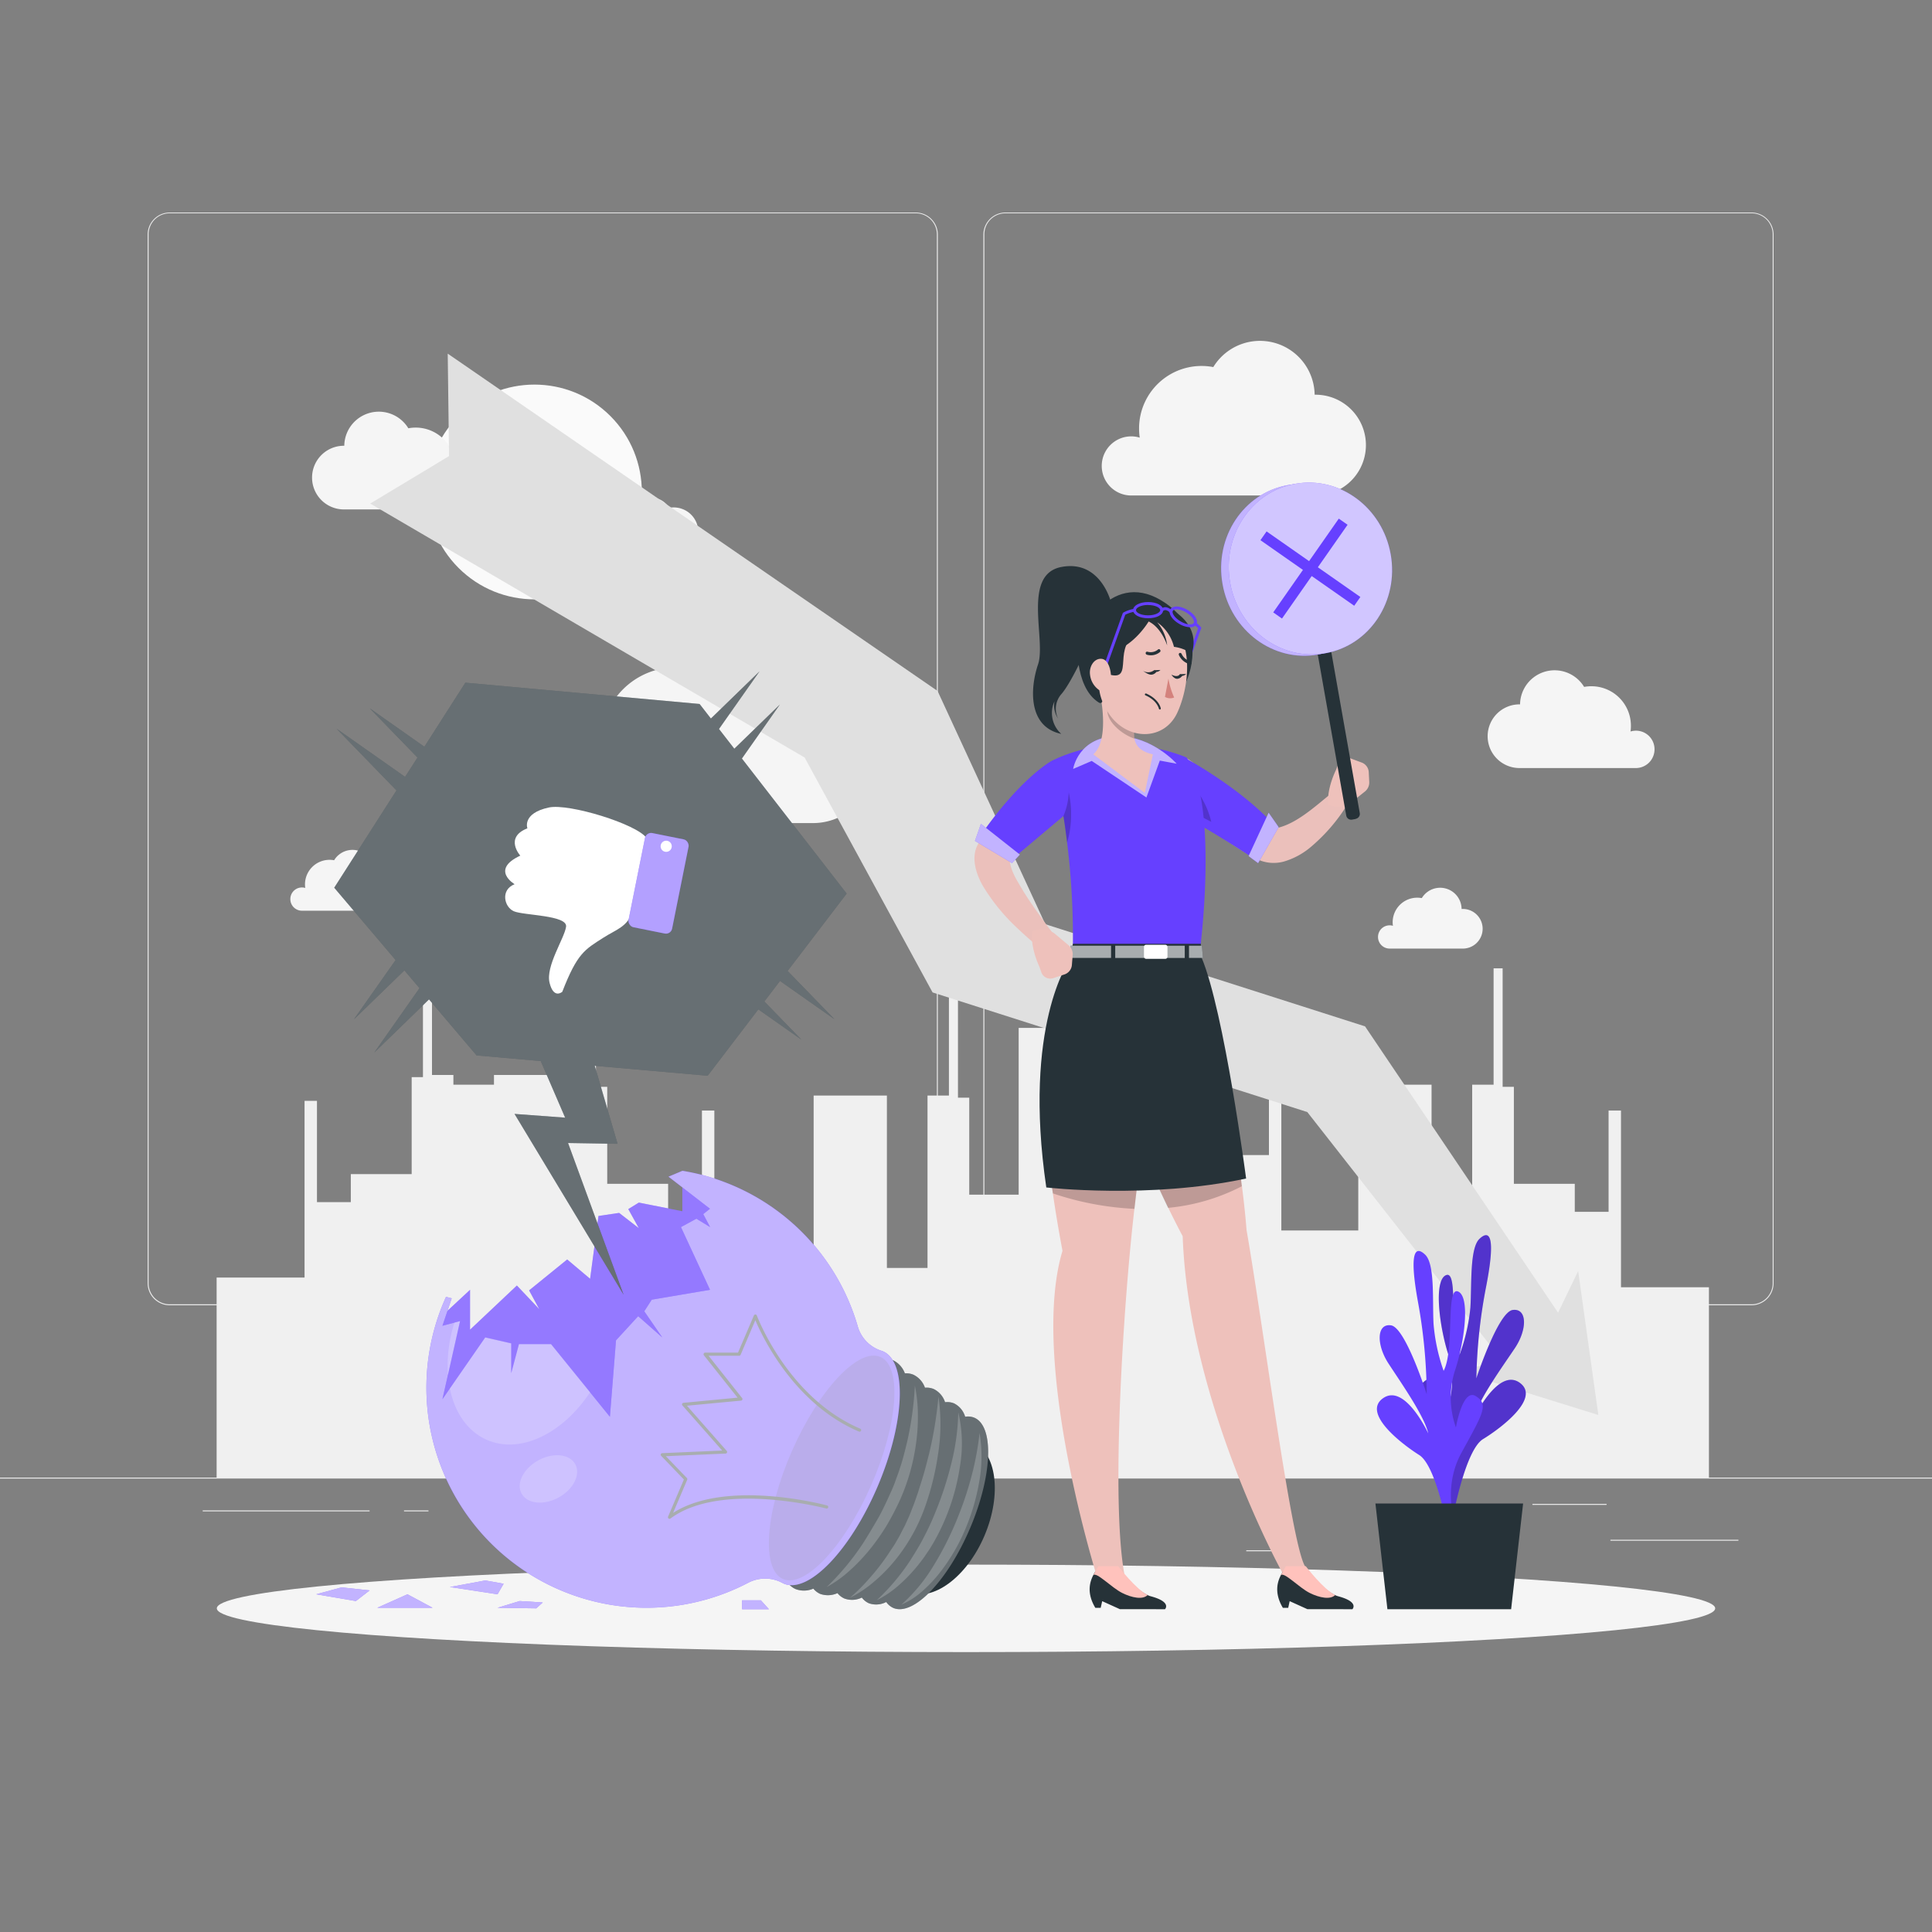 <svg xmlns="http://www.w3.org/2000/svg" viewBox="0 0 500 500"><rect x="0" y="0" width="500" height="500" fill="#808080" stroke="none"/><g id="freepik--background-complete--inject-2"><rect y="382.4" width="500" height="0.25" style="fill:#ebebeb"></rect><rect x="416.78" y="398.49" width="33.12" height="0.25" style="fill:#ebebeb"></rect><rect x="322.53" y="401.21" width="8.69" height="0.25" style="fill:#ebebeb"></rect><rect x="396.59" y="389.21" width="19.19" height="0.25" style="fill:#ebebeb"></rect><rect x="52.46" y="390.89" width="43.19" height="0.25" style="fill:#ebebeb"></rect><rect x="104.56" y="390.89" width="6.33" height="0.25" style="fill:#ebebeb"></rect><rect x="131.47" y="395.11" width="93.68" height="0.25" style="fill:#ebebeb"></rect><path d="M237,337.8H43.91a5.71,5.71,0,0,1-5.7-5.71V60.66A5.71,5.71,0,0,1,43.91,55H237a5.71,5.71,0,0,1,5.71,5.71V332.09A5.71,5.71,0,0,1,237,337.8ZM43.91,55.2a5.46,5.46,0,0,0-5.45,5.46V332.09a5.46,5.46,0,0,0,5.45,5.46H237a5.47,5.47,0,0,0,5.46-5.46V60.66A5.47,5.47,0,0,0,237,55.2Z" style="fill:#ebebeb"></path><path d="M453.31,337.8H260.21a5.72,5.72,0,0,1-5.71-5.71V60.66A5.72,5.72,0,0,1,260.21,55h193.1A5.71,5.71,0,0,1,459,60.66V332.09A5.71,5.71,0,0,1,453.31,337.8ZM260.21,55.2a5.47,5.47,0,0,0-5.46,5.46V332.09a5.47,5.47,0,0,0,5.46,5.46h193.1a5.47,5.47,0,0,0,5.46-5.46V60.66a5.47,5.47,0,0,0-5.46-5.46Z" style="fill:#ebebeb"></path><polygon points="442.27 382.46 442.27 333.14 419.51 333.14 419.51 287.41 416.3 287.41 416.3 313.62 407.55 313.62 407.55 306.37 391.79 306.37 391.79 281.27 388.88 281.27 388.88 250.6 386.54 250.6 386.54 280.72 381 280.72 381 325.33 370.49 325.33 370.49 280.72 351.52 280.72 351.52 318.45 331.61 318.45 331.61 272.72 328.4 272.72 328.4 298.93 319.65 298.93 319.65 291.68 303.89 291.68 303.89 266.58 300.98 266.58 300.98 235.91 298.64 235.91 298.64 266.02 293.1 266.02 293.1 310.64 282.59 310.64 282.59 266.02 263.63 266.02 263.63 309.18 250.84 309.18 250.84 284.08 247.92 284.08 247.92 253.41 245.58 253.41 245.58 283.53 240.04 283.53 240.04 328.14 229.53 328.14 229.53 283.53 210.57 283.53 210.57 328.14 201.23 328.14 201.23 333.14 184.87 333.14 184.87 287.41 181.66 287.41 181.66 313.62 172.91 313.62 172.91 306.37 157.15 306.37 157.15 281.27 154.23 281.27 154.23 250.6 151.9 250.6 151.9 280.72 146.81 280.72 146.81 278.2 127.84 278.2 127.84 280.72 117.34 280.72 117.34 278.2 111.8 278.2 111.8 248.09 109.46 248.09 109.46 278.76 106.54 278.76 106.54 303.86 90.79 303.86 90.79 311.11 82.03 311.11 82.03 284.9 78.82 284.9 78.82 330.63 56.06 330.63 56.06 382.46 442.27 382.46" style="fill:#f0f0f0"></polygon><circle cx="138.32" cy="127.32" r="27.79" transform="translate(-49.52 135.1) rotate(-45)" style="fill:#fafafa"></circle><path d="M123.9,127a4.83,4.83,0,0,0-6.21-4.63,10.21,10.21,0,0,0-10.12-11.71,9.77,9.77,0,0,0-1.89.18,8.94,8.94,0,0,0-16.58,4.52H89a8.24,8.24,0,1,0,0,16.48h30.25A4.82,4.82,0,0,0,123.9,127Z" style="fill:#f5f5f5"></path><path d="M428.19,193.93a4.8,4.8,0,0,0-6.21-4.62,10.46,10.46,0,0,0,.1-1.49,10.22,10.22,0,0,0-10.23-10.22,10.6,10.6,0,0,0-1.88.17,8.94,8.94,0,0,0-16.58,4.52h-.15a8.24,8.24,0,0,0,0,16.48H423.5A4.84,4.84,0,0,0,428.19,193.93Z" style="fill:#f5f5f5"></path><path d="M285.13,120.57a7.64,7.64,0,0,1,7.64-7.64,7.54,7.54,0,0,1,2.19.33,16.56,16.56,0,0,1-.17-2.35A16.17,16.17,0,0,1,314,95a14.15,14.15,0,0,1,26.23,7.15h.23a13,13,0,0,1,0,26.08H292.55A7.64,7.64,0,0,1,285.13,120.57Z" style="fill:#f5f5f5"></path><path d="M143.89,203.79a9.19,9.19,0,0,1,11.84-8.8,20.38,20.38,0,0,1-.2-2.83A19.47,19.47,0,0,1,175,172.69a19.25,19.25,0,0,1,3.59.33,17,17,0,0,1,31.57,8.61l.28,0a15.69,15.69,0,0,1,0,31.38H152.83A9.19,9.19,0,0,1,143.89,203.79Z" style="fill:#f5f5f5"></path><path d="M184.51,141.48a3,3,0,0,0-3-3,3,3,0,0,0-.86.12,7,7,0,0,0,.07-.92,6.36,6.36,0,0,0-6.36-6.36,6.56,6.56,0,0,0-1.18.11,5.55,5.55,0,0,0-10.3,2.81h-.1a5.12,5.12,0,0,0,0,10.24h18.81A3,3,0,0,0,184.51,141.48Z" style="fill:#f5f5f5"></path><path d="M75.14,232.68A3,3,0,0,1,79,229.8a7,7,0,0,1-.07-.92,6.36,6.36,0,0,1,6.36-6.36,6.56,6.56,0,0,1,1.18.11,5.55,5.55,0,0,1,10.3,2.81h.09a5.13,5.13,0,1,1,0,10.25H78.06A3,3,0,0,1,75.14,232.68Z" style="fill:#f5f5f5"></path><path d="M356.63,242.48a3,3,0,0,1,3.86-2.88,7,7,0,0,1-.07-.92,6.36,6.36,0,0,1,6.36-6.36,6.56,6.56,0,0,1,1.18.11,5.55,5.55,0,0,1,10.3,2.81h.09a5.13,5.13,0,1,1,0,10.25h-18.8A3,3,0,0,1,356.63,242.48Z" style="fill:#f5f5f5"></path><polygon points="413.65 366.2 408.43 328.94 403.23 339.72 353.27 265.62 270.52 239.18 242.64 178.82 115.87 91.52 116.21 118.04 95.81 130.32 208.24 196.05 241.35 256.84 338.33 287.8 388.53 351.83 377.72 355.03 413.65 366.2" style="fill:#e0e0e0"></polygon></g><g id="freepik--Shadow--inject-2"><ellipse id="freepik--path--inject-2" cx="250" cy="416.24" rx="193.89" ry="11.32" style="fill:#f5f5f5"></ellipse></g><g id="freepik--Plant--inject-2"><path d="M373.55,392.3s4.75-10.36-.68-20.58-7-12.62-3.54-14.72,5.05,8.18,5.05,8.18a23.1,23.1,0,0,0,.5-14.46c-2.4-7.39-3.91-19.43-.62-20.72s.62,15,3.48,20.58a48.19,48.19,0,0,0,2.79-12.13c.39-5.94-.22-15.42,2.37-17.85s4.26-.75,1.71,12.36a137.07,137.07,0,0,0-2.53,23.75s5.63-17.19,9.42-17.69,3.78,5.06.54,9.89-9.49,13.48-10.51,17.93c0,0,6.19-12.94,11.75-9s-4.84,11.77-9.48,14.6S375.94,393,375.94,393Z" style="fill:#6640FF"></path><path d="M373.55,392.3s4.75-10.36-.68-20.58-7-12.62-3.54-14.72,5.05,8.18,5.05,8.18a23.1,23.1,0,0,0,.5-14.46c-2.4-7.39-3.91-19.43-.62-20.72s.62,15,3.48,20.58a48.19,48.19,0,0,0,2.79-12.13c.39-5.94-.22-15.42,2.37-17.85s4.26-.75,1.71,12.36a137.07,137.07,0,0,0-2.53,23.75s5.63-17.19,9.42-17.69,3.78,5.06.54,9.89-9.49,13.48-10.51,17.93c0,0,6.19-12.94,11.75-9s-4.84,11.77-9.48,14.6S375.94,393,375.94,393Z" style="isolation:isolate;opacity:0.2"></path><path d="M377.3,396.55s-4.63-10.43.92-20.57,7.15-12.52,3.72-14.66-5.15,8.1-5.15,8.1a23.07,23.07,0,0,1-.33-14.46c2.5-7.36,4.15-19.38.88-20.72s-.81,15-3.73,20.53A48.29,48.29,0,0,1,371,342.6c-.32-5.94.41-15.41-2.16-17.88s-4.25-.81-1.85,12.33a137.07,137.07,0,0,1,2.24,23.78S363.76,343.56,360,343s-3.84,5-.66,9.88,9.32,13.62,10.29,18.08c0,0-6-13-11.64-9.14s4.7,11.84,9.3,14.74,7.62,20.63,7.62,20.63Z" style="fill:#6640FF"></path><polygon points="355.96 389.11 394.18 389.11 391.08 416.46 359.06 416.46 355.96 389.11" style="fill:#263238"></polygon></g><g id="freepik--Character--inject-2"><path d="M308.4,197.07c6.32,5.17,14.41,12.62,21.16,17l.14.09c.06,0,0,0,0,0s.16.17.72.14c5.06-1.08,9.91-5.58,14.15-9a2.56,2.56,0,0,1,3.92,3.24,45.62,45.62,0,0,1-9.07,10.5,19.11,19.11,0,0,1-7.13,3.92,9.94,9.94,0,0,1-6.77-.52l-1.09-.56c-8.42-4.69-15.64-10.78-22.83-17.08-4.86-4.64,1.56-11.94,6.78-7.71Z" style="fill:#ebc0bb"></path><path d="M307.7,212.2a46.76,46.76,0,0,1,5.78,3.06c4.76,2.82,10.3,6.46,10.3,6.46l4.54-9.69c-8.69-8.92-21.73-15.94-21.73-15.94s-.51,3-.74,6.35C305.55,206.62,305.68,211.46,307.7,212.2Z" style="fill:#6640FF"></path><polygon points="323.13 221.56 328.32 210.33 330.92 214.06 325.6 223.38 323.13 221.56" style="fill:#6640FF"></polygon><polygon points="323.13 221.56 328.32 210.33 330.92 214.06 325.6 223.38 323.13 221.56" style="fill:#fff;isolation:isolate;opacity:0.6"></polygon><path d="M307.7,210.05a48.24,48.24,0,0,1,5.78,2.65,22.51,22.51,0,0,0-6.94-11.6,7.09,7.09,0,0,0-.69.49C305.55,205.21,305.68,209.41,307.7,210.05Z" style="opacity:0.2"></path><path d="M282,249.22s.48,8.12,4.44,22.34a223.08,223.08,0,0,0,9.05,25.87q3,7.14,6.84,15.12c1.18,2.42,2.43,4.88,3.75,7.4,1.52,43.08,25.69,86.87,25.69,86.87,1.34.69,6-.07,6-1.43-3.58-5.68-10.62-60.87-15.16-87.05-.28-3.56-.69-7.37-1.19-11.31-1.33-10.56-3.29-22.06-5.2-32.17-3-15.92-5.86-28.4-5.86-28.4l-8,.77Z" style="fill:#eec1bb"></path><path d="M272.48,308.85h0q1,6.93,2.49,14.86c-8.64,28.81,9.12,85,9.12,85,3,.59,5.66.2,7-.8-3.35-16.94-.94-61,1.66-87.31.23-2.38.52-5,.84-7.82.54-4.74,1.18-10,1.86-15.38,1.14-9.05,2.43-18.58,3.59-27,1.42-10.21,2.66-18.84,3.29-23.18.28-1.91.43-3,.43-3l-24.93,2.7s-6.34,7.11-7.3,29.31A181.41,181.41,0,0,0,272.48,308.85Z" style="fill:#eec1bb"></path><path d="M272.48,308.85h0a77.34,77.34,0,0,0,21.12,4c.54-4.74,1.18-10,1.86-15.38q3,7.14,6.84,15.12A51.86,51.86,0,0,0,321.38,307c-1.33-10.56-3.29-22.06-5.2-32.17a31.24,31.24,0,0,0-8.47-3.41,37.62,37.62,0,0,0-8.65-1,65.87,65.87,0,0,0-12.64,1.15,79.49,79.49,0,0,0-15.87,4.69A181.41,181.41,0,0,0,272.48,308.85Z" style="opacity:0.2"></path><path d="M272.34,196.83s1.11,4.12,2.31,11c.31,1.7.62,3.59.91,5.61.21,1.47.41,3,.61,4.62.22,1.83.43,3.76.62,5.75a193.86,193.86,0,0,1,.83,23h32.83s5.18-38.4-3.37-50.78C307.08,196.11,290.25,188.18,272.34,196.83Z" style="fill:#6640FF"></path><path d="M274.65,207.87c.31,1.7.62,3.59.91,5.61.21,1.47.41,3,.61,4.62a26.42,26.42,0,0,0-.1-15Z" style="opacity:0.2"></path><path d="M289.32,190.53c-10.3,0-11.59,8.47-11.59,8.47l4.81-2.07,14.15,9.46,3.47-9.55,4.36.81S298.26,190.54,289.32,190.53Z" style="fill:#6640FF"></path><path d="M289.32,190.53c-10.3,0-11.59,8.47-11.59,8.47l4.81-2.07,14.15,9.46,3.47-9.55,4.36.81S298.26,190.54,289.32,190.53Z" style="fill:#fff;isolation:isolate;opacity:0.6"></path><path d="M282.94,195.22l13.35,10c0-.08,2.07-10,2.07-10-3.15-.69-4.44-2.22-4.78-4.06a10.13,10.13,0,0,1,.46-4.47l-7.39-5.85-2-1.57C285.58,183.83,286.45,192.18,282.94,195.22Z" style="fill:#eec1bb"></path><path d="M286.59,184.21c.28,2.87,3.8,5.86,7,6.95a10.13,10.13,0,0,1,.46-4.47l-7.39-5.85A12.69,12.69,0,0,0,286.59,184.21Z" style="opacity:0.2"></path><path d="M308.51,169.12l-.7-.25,2.27-6.27a7.28,7.28,0,0,0-1.05-.89l.43-.61a6.09,6.09,0,0,1,1.35,1.23l.1.15Z" style="fill:#6640FF"></path><path d="M307,176.36s6.52-13.27-6.59-21.05-22.6,8.47-21.28,16.62c.56,3.51,1.88,7.79,5.26,9.9,1.36.84,1.46-3,1.46-3S298.59,183.34,307,176.36Z" style="fill:#263238"></path><path d="M285.33,167.54c-1.17,8.07-1.83,11.45,1.26,16.56,4.64,7.69,14.56,7.85,18.06.42,3.14-6.7,4.52-18.76-2.44-23.94A10.44,10.44,0,0,0,285.33,167.54Z" style="fill:#eec1bb"></path><path d="M293.72,164.29c-6,4,.44,13.11-8,9.82s-.83-14.24,5.21-15.25S293.72,164.29,293.72,164.29Z" style="fill:#263238"></path><path d="M302.39,175.62a19.92,19.92,0,0,0,1.48,4.89,2.71,2.71,0,0,1-2.38-.15Z" style="fill:#d4827d"></path><path d="M300,168a.38.38,0,0,0-.29.08,2.94,2.94,0,0,1-2.72.59.37.37,0,0,0-.48.25.43.43,0,0,0,.27.51,3.64,3.64,0,0,0,3.44-.71.4.4,0,0,0,0-.56A.43.43,0,0,0,300,168Z" style="fill:#263238"></path><path d="M305.56,169a.41.41,0,0,0-.29,0,.4.4,0,0,0-.16.54,4.18,4.18,0,0,0,2.86,2.36.37.37,0,0,0,.43-.34.45.45,0,0,0-.35-.46,3.32,3.32,0,0,1-2.25-1.89A.43.43,0,0,0,305.56,169Z" style="fill:#263238"></path><path d="M297.27,160.84s-3.68,6.21-9.18,7.69-5.88-1.22-5.88-1.22.41-7.9,7.66-9.54c0,0,1.07-2.34,7.38-1.81s13.59,5.73,11.17,13.21a10.3,10.3,0,0,0-4.6-1.77,11,11,0,0,0-4.35-6.36,11,11,0,0,1,2.59,6S300.64,162.46,297.27,160.84Z" style="fill:#263238"></path><path d="M298.68,173.45l1.64-.06S299.29,174.44,298.68,173.45Z" style="fill:#263238"></path><path d="M298.68,173.45a2.5,2.5,0,0,1-2.89.14s1.43,1.18,2.34,1a1.76,1.76,0,0,0,1.28-.93Z" style="fill:#263238"></path><path d="M305.34,174.48l1.63-.06S305.94,175.47,305.34,174.48Z" style="fill:#263238"></path><path d="M305.34,174.48s-.44,1-2.18.11c0,0,.71,1.21,1.62,1.07a1.76,1.76,0,0,0,1.28-.93Z" style="fill:#263238"></path><path d="M300.17,183.61a.25.25,0,0,1-.25-.2s-.44-2.13-3.48-3.46a.25.25,0,0,1-.13-.33.26.26,0,0,1,.33-.13c3.3,1.45,3.76,3.73,3.77,3.83a.25.25,0,0,1-.2.29Z" style="fill:#263238"></path><path d="M297.13,160c-2.21,0-3.89-.9-3.89-2.09s1.68-2.1,3.89-2.1,3.89.9,3.89,2.1S299.35,160,297.13,160Zm0-3.44c-1.85,0-3.14.71-3.14,1.35s1.29,1.34,3.14,1.34,3.14-.71,3.14-1.34S299,156.58,297.13,156.58Z" style="fill:#6640FF"></path><path d="M308,162.33a5.81,5.81,0,0,1-2.8-.87c-1.92-1.1-2.92-2.72-2.32-3.76h0c.6-1,2.49-1,4.41.13s2.92,2.73,2.32,3.76A1.73,1.73,0,0,1,308,162.33Zm-4.47-4.25c-.32.55.44,1.81,2,2.73s3.07,1,3.39.41-.44-1.81-2-2.74-3.07-.95-3.39-.4Z" style="fill:#6640FF"></path><path d="M302.75,158.55a1.78,1.78,0,0,0-1.08-.65,1,1,0,0,0-.77.3l-.51-.55a1.74,1.74,0,0,1,1.34-.5,2.62,2.62,0,0,1,1.61.93Z" style="fill:#6640FF"></path><path d="M286.37,172.61l-.7-.26,4.92-13.72.08-.07a8.6,8.6,0,0,1,2.88-1l.14.74a8.61,8.61,0,0,0-2.47.79Z" style="fill:#6640FF"></path><path d="M282.1,174.6a5.56,5.56,0,0,0,2.26,3.92c1.6,1.07,3.06-.69,3.16-2.91.09-2-.63-5-2.51-5.11S281.82,172.52,282.1,174.6Z" style="fill:#eec1bb"></path><path d="M283.47,416.1h1.39l.39-1.72,4.59,2.08H301.5s1.85-1.87-3.7-3.35a4.35,4.35,0,0,1-.79-.3c-2.95-1.39-7.17-6.07-7.17-6.07h-6.39a8.47,8.47,0,0,0-.52.92C282.23,409.06,281,412,283.47,416.1Z" style="fill:#263238"></path><path d="M282.93,407.66v0c.84-.94,4.68,3.19,7.5,4.6,2.51,1.25,5.33,1.8,6.58.53-2.95-1.39-7.61-7.45-7.61-7.45h-5.14S283.23,407.06,282.93,407.66Z" style="fill:#ffc2bc"></path><path d="M332,416.1h1.39l.38-1.72,4.6,2.08H350s1.86-1.87-3.69-3.35a4.08,4.08,0,0,1-.79-.3c-3-1.39-7.17-6.07-7.17-6.07H332a8.47,8.47,0,0,0-.52.92C330.77,409.06,329.56,412,332,416.1Z" style="fill:#263238"></path><path d="M331.47,407.66v0c.84-.94,4.68,3.19,7.49,4.6,2.52,1.25,5.34,1.8,6.59.53-3-1.39-7.61-7.45-7.61-7.45H332.8S331.77,407.06,331.47,407.66Z" style="fill:#ffc2bc"></path><path d="M310.77,244.25h-33.1l-.89,4.26s-12.16,16.83-6,58.8c0,0,26.63,3.07,51.71-2.31,0,0-5.63-43.11-11.52-57.18Z" style="fill:#263238"></path><polygon points="287.54 247.91 276.43 247.91 277.1 244.75 287.54 244.75 287.54 247.91" style="fill:#263238"></polygon><polygon points="307.71 244.75 311.04 244.75 311.32 247.91 307.71 247.91 307.71 244.75" style="fill:#263238"></polygon><rect x="288.62" y="244.75" width="17.99" height="3.17" style="fill:#263238"></rect><polygon points="287.54 247.91 276.43 247.91 277.1 244.75 287.54 244.75 287.54 247.91" style="fill:#fff;isolation:isolate;opacity:0.6"></polygon><polygon points="307.71 244.75 311.04 244.75 311.32 247.91 307.71 247.91 307.71 244.75" style="fill:#fff;isolation:isolate;opacity:0.6"></polygon><rect x="288.62" y="244.75" width="17.99" height="3.17" style="fill:#fff;isolation:isolate;opacity:0.6"></rect><rect x="296.07" y="244.51" width="6.08" height="3.65" rx="0.54" transform="translate(598.21 492.66) rotate(180)" style="fill:#fff"></rect><path d="M354.23,199.84l.13,2.53a3,3,0,0,1-1.1,2.46l-3.49,2.78a5.49,5.49,0,0,1-4.94,1l-1.06-.3c-.51-4.18,2-9.08,2-9.08l.56-1.47a2.45,2.45,0,0,1,3.15-1.5l2.94,1.09A2.81,2.81,0,0,1,354.23,199.84Z" style="fill:#eec1bb"></path><path d="M274.73,208.32c-4.41,4.75-9.64,10.44-13.93,15.3l.52-.83c.1-.25.06-.39,0-.32.12,2.86,2,5.58,3.55,8.23,2.28,3.67,5,7.32,7.57,10.79a2.56,2.56,0,0,1-3.62,3.55c-1.89-1.47-3.59-3-5.31-4.62a51,51,0,0,1-9.21-11.27c-1.78-3.16-3.27-7.75-.83-11.25a121.48,121.48,0,0,1,14-16.84c4.93-4.45,11.71,2.33,7.26,7.26Z" style="fill:#ebc0bb"></path><path d="M272.34,196.82s-7.45,3.86-17.71,18.18l8.15,6.65,12.43-10.45a17.5,17.5,0,0,0,1.22-9.32C275.54,197.18,272.34,196.82,272.34,196.82Z" style="fill:#6640FF"></path><polygon points="263.94 221.17 253.86 213.21 252.32 217.62 261.92 223.38 263.94 221.17" style="fill:#6640FF"></polygon><polygon points="263.94 221.17 253.86 213.21 252.32 217.62 261.92 223.38 263.94 221.17" style="fill:#fff;isolation:isolate;opacity:0.6"></polygon><path d="M277.41,249.65l.2-2.52a3,3,0,0,0-1.05-2.49l-3.41-2.86a5.51,5.51,0,0,0-4.92-1.1l-1.07.28c-.61,4.16,1.79,9.12,1.79,9.12l.53,1.49a2.46,2.46,0,0,0,3.12,1.57l3-1A2.81,2.81,0,0,0,277.41,249.65Z" style="fill:#eec1bb"></path><path d="M287.53,155.88s-2.68-11.12-12.88-9.14-3.86,18.87-6,25.19-2.56,16.2,6,18a7.26,7.26,0,0,1-1.75-8.44,6.12,6.12,0,0,0,.92,4.46,5.76,5.76,0,0,1,.83-6.28c2.6-2.92,7.78-13.79,8.29-17.19S287.53,155.88,287.53,155.88Z" style="fill:#263238"></path><path d="M345.18,158h1a1.29,1.29,0,0,1,1.29,1.29v53.05a0,0,0,0,1,0,0h-3.56a0,0,0,0,1,0,0V159.33a1.29,1.29,0,0,1,1.29-1.29Z" transform="translate(718.31 307.41) rotate(169.97)" style="fill:#263238"></path><ellipse cx="337.16" cy="147.5" rx="21.1" ry="22.27" transform="translate(-20.53 60.95) rotate(-10.03)" style="fill:#6640FF"></ellipse><ellipse cx="337.16" cy="147.5" rx="21.1" ry="22.27" transform="translate(-20.53 60.95) rotate(-10.03)" style="fill:#fff;isolation:isolate;opacity:0.6"></ellipse><ellipse cx="339.13" cy="147.15" rx="21.1" ry="22.27" transform="translate(-20.44 61.29) rotate(-10.03)" style="fill:#6640FF"></ellipse><ellipse cx="339.13" cy="147.15" rx="21.1" ry="22.27" transform="translate(-20.44 61.29) rotate(-10.03)" style="fill:#fff;opacity:0.7"></ellipse><polygon points="329.51 158.49 337.2 147.49 326.2 139.8 327.79 137.53 338.79 145.22 346.48 134.22 348.75 135.81 341.06 146.81 352.06 154.5 350.47 156.77 339.47 149.08 331.78 160.08 329.51 158.49" style="fill:#6640FF"></polygon></g><g id="freepik--light-bulb--inject-2"><path d="M176.59,303v10.47l-11.26-2.24-2.73,1.68,2.73,4.94-5.1-3.95-5.34.79-2.17,16.26-5.93-5-9.86,8,2.64,4.87-5.8-6.13-12.12,11.43V333.8l-7.32,6.8L112,360l14,18.92,28.48,1,35.61-14.08s4.35-26.7,4.35-27.29v-20l-9.89-10.38Z" style="fill:#6640FF"></path><path d="M176.59,303v10.47l-11.26-2.24-2.73,1.68,2.73,4.94-5.1-3.95-5.34.79-2.17,16.26-5.93-5-9.86,8,2.64,4.87-5.8-6.13-12.12,11.43V333.8l-7.32,6.8L112,360l14,18.92,28.48,1,35.61-14.08s4.35-26.7,4.35-27.29v-20l-9.89-10.38Z" style="fill:#fff;opacity:0.3"></path><path d="M235,412c6.35,2.71,15.21-3.81,19.78-14.56s3.15-21.64-3.2-24.35-15.21,3.82-19.79,14.56S228.67,409.29,235,412Z" style="fill:#263238"></path><path d="M210.49,411.14a6.12,6.12,0,0,1-4.54.13c-6.23-2.65-5.64-18.06,1.33-34.41s17.67-27.46,23.9-24.8a6.09,6.09,0,0,1,3,3.36,4.91,4.91,0,0,1,2.2.35,5.88,5.88,0,0,1,3,3.37,4.79,4.79,0,0,1,2.27.34,5.77,5.77,0,0,1,2.93,3.41,4.61,4.61,0,0,1,2.32.3,5.6,5.6,0,0,1,2.88,3.46,4.37,4.37,0,0,1,2.37.25c5.18,2.21,4.69,15-1.1,28.61s-14.69,22.83-19.87,20.62a4.53,4.53,0,0,1-1.83-1.53,5.64,5.64,0,0,1-4.49.32,4.66,4.66,0,0,1-1.82-1.47,5.73,5.73,0,0,1-4.49.25,4.7,4.7,0,0,1-1.81-1.4,6,6,0,0,1-4.5.19A4.93,4.93,0,0,1,210.49,411.14Z" style="fill:#263238"></path><path d="M210.49,411.14a6.12,6.12,0,0,1-4.54.13c-6.23-2.65-5.64-18.06,1.33-34.41s17.67-27.46,23.9-24.8a6.09,6.09,0,0,1,3,3.36,4.91,4.91,0,0,1,2.2.35,5.88,5.88,0,0,1,3,3.37,4.79,4.79,0,0,1,2.27.34,5.77,5.77,0,0,1,2.93,3.41,4.61,4.61,0,0,1,2.32.3,5.6,5.6,0,0,1,2.88,3.46,4.37,4.37,0,0,1,2.37.25c5.18,2.21,4.69,15-1.1,28.61s-14.69,22.83-19.87,20.62a4.53,4.53,0,0,1-1.83-1.53,5.64,5.64,0,0,1-4.49.32,4.66,4.66,0,0,1-1.82-1.47,5.73,5.73,0,0,1-4.49.25,4.7,4.7,0,0,1-1.81-1.4,6,6,0,0,1-4.5.19A4.93,4.93,0,0,1,210.49,411.14Z" style="fill:#fff;opacity:0.3"></path><path d="M145,411.52a56.81,56.81,0,0,0,48.58-1.87,9.46,9.46,0,0,1,8.89,0,3,3,0,0,0,.4.2c6.33,2.69,17.2-8.58,24.27-25.19s7.68-32.25,1.35-34.95a3.66,3.66,0,0,0-.43-.15,9.32,9.32,0,0,1-6.09-6.35,56.86,56.86,0,0,0-34.52-37.31,55.65,55.65,0,0,0-10.83-2.9L173,304.52l10.74,8.3L182,314.21l1.78,3.36-3.55-2.17-4,2.17,7.52,16.23-15.08,2.56-1.93,3,4.66,6.77-6.24-5.5-5.74,6.25-1.58,19.78-5.13-6.33-10.1-12.46h-8.31l-2,7.51v-7.71l-6.73-1.54-9.18,13.25-1.89,2.73,1.4-6.19v0l3.15-14-1.46.38-3.09.81L116.9,336l-1.47-.38A56.94,56.94,0,0,0,145,411.52Z" style="fill:#6640FF"></path><path d="M202.61,408.64c5.64,2.48,15.87-8.37,22.84-24.24s8.05-30.74,2.41-33.22S212,359.55,205,375.42,197,406.16,202.61,408.64Z" style="opacity:0.2"></path><path d="M173.27,393.07a.39.39,0,0,0,.25-.08c13.08-9.73,40-2.66,40.32-2.59a.4.4,0,0,0,.5-.29.41.41,0,0,0-.29-.5c-1.09-.29-26.14-6.85-39.85,1.92l3.65-8.57a.42.42,0,0,0-.08-.44l-5.45-5.66,15.47-.68a.4.4,0,0,0,.36-.25.42.42,0,0,0-.07-.43l-10.3-11.7,14-1.32a.42.42,0,0,0,.34-.25.38.38,0,0,0-.06-.41l-8.68-10.95h7.91a.43.43,0,0,0,.38-.25l3.81-8.95c1.78,4.21,10,21.66,26.82,28.82a.42.42,0,0,0,.54-.22.4.4,0,0,0-.22-.53c-18.75-8-26.67-29.07-26.75-29.28a.39.39,0,0,0-.37-.27.42.42,0,0,0-.39.25L191,350.05h-8.49a.42.42,0,0,0-.37.23.42.42,0,0,0,0,.43l8.74,11-14,1.34a.39.39,0,0,0-.34.25.4.4,0,0,0,.07.42L186.9,375.4l-15.52.68a.41.41,0,0,0-.36.26.4.4,0,0,0,.09.43l5.88,6.12-4.09,9.61a.41.41,0,0,0,.37.57Z" style="fill:#263238"></path><path d="M145,411.52a56.81,56.81,0,0,0,48.58-1.87,9.46,9.46,0,0,1,8.89,0,3,3,0,0,0,.4.2c6.33,2.69,17.2-8.58,24.27-25.19s7.68-32.25,1.35-34.95a3.66,3.66,0,0,0-.43-.15,9.32,9.32,0,0,1-6.09-6.35,56.86,56.86,0,0,0-34.52-37.31,55.65,55.65,0,0,0-10.83-2.9L173,304.52l10.74,8.3L182,314.21l1.78,3.36-3.55-2.17-4,2.17,7.52,16.23-15.08,2.56-1.93,3,4.66,6.77-6.24-5.5-5.74,6.25-1.58,19.78-5.13-6.33-10.1-12.46h-8.31l-2,7.51v-7.71l-6.73-1.54-9.18,13.25-1.89,2.73,1.4-6.19v0l3.15-14-1.46.38-3.09.81L116.9,336l-1.47-.38A56.94,56.94,0,0,0,145,411.52Z" style="fill:#fff;opacity:0.6"></path><path d="M125.6,346.1l-9.18,13.25c1.25,6.16,4.53,11.07,9.56,13.28,8.64,3.8,19.67-1.61,26.74-12.33l-10.1-12.46h-8.31l-2,7.51v-7.71Z" style="fill:#fff;opacity:0.2"></path><path d="M115.93,355.87l3.15-14-1.46.38A36.6,36.6,0,0,0,115.93,355.87Z" style="fill:#fff;opacity:0.2"></path><path d="M135,386.55c1.45,2.65,5.74,3.11,9.57,1s5.76-5.95,4.31-8.61-5.74-3.11-9.57-1S133.51,383.89,135,386.55Z" style="fill:#fff;opacity:0.2"></path><g style="opacity:0.2"><path d="M236.77,358.61a85.16,85.16,0,0,1-2,14.52c-.58,2.35-1.13,4.7-1.93,7-.36,1.15-.8,2.27-1.2,3.4s-.9,2.23-1.4,3.32c-1,2.21-2,4.38-3.22,6.48s-2.45,4.16-3.75,6.2a66.45,66.45,0,0,1-9.36,11.22,31.28,31.28,0,0,0,6.08-4.36,48.58,48.58,0,0,0,5.17-5.46,56.45,56.45,0,0,0,4.33-6.17A69.59,69.59,0,0,0,233,388a53.41,53.41,0,0,0,4.08-14.5,49.62,49.62,0,0,0,.47-7.5A38.47,38.47,0,0,0,236.77,358.61Z" style="fill:#fff"></path></g><g style="opacity:0.2"><path d="M242.87,361.43a102.64,102.64,0,0,1-2.35,14.5c-.6,2.36-1.17,4.71-1.9,7l-1.09,3.47c-.41,1.14-.78,2.31-1.23,3.42s-.83,2.25-1.36,3.32l-.74,1.64-.83,1.59c-.51,1.09-1.15,2.11-1.74,3.15-.31.52-.65,1-1,1.52s-.64,1-1,1.52a56.83,56.83,0,0,1-4.46,5.73,51,51,0,0,1-5.19,5.21,30.3,30.3,0,0,0,6.22-4.16,41.38,41.38,0,0,0,5.3-5.37,46.28,46.28,0,0,0,7.57-13.1,71.09,71.09,0,0,0,3.7-14.55A49.11,49.11,0,0,0,242.87,361.43Z" style="fill:#fff"></path></g><g style="opacity:0.2"><path d="M248,365.5A59.12,59.12,0,0,1,246.14,379a89.27,89.27,0,0,1-4.25,12.83,65,65,0,0,1-2.85,6.1c-1,2-2.22,3.9-3.4,5.81a55.82,55.82,0,0,1-8.76,10.41,26.81,26.81,0,0,0,5.78-3.93,41.86,41.86,0,0,0,4.87-5.09c.73-.92,1.47-1.85,2.11-2.84l1-1.47.91-1.51a56.4,56.4,0,0,0,6.89-19.87A35,35,0,0,0,248,365.5Z" style="fill:#fff"></path></g><g style="opacity:0.2"><path d="M253.51,370.84a75.77,75.77,0,0,1-2.38,12.3A89.82,89.82,0,0,1,247,394.8a81.28,81.28,0,0,1-5.73,10.94,43,43,0,0,1-8,9.54,20.21,20.21,0,0,0,5.41-3.47,35.39,35.39,0,0,0,4.46-4.7A48.89,48.89,0,0,0,249.71,396a54.71,54.71,0,0,0,3.68-12.35A36.7,36.7,0,0,0,253.51,370.84Z" style="fill:#fff"></path></g><polyline points="98.96 416.09 111.95 416.09 105.45 412.6 97.64 416.09" style="fill:#6640FF"></polyline><polygon points="128.76 416.09 134.48 414.35 140.46 414.72 138.78 416.24 128.76 416.09" style="fill:#6640FF"></polygon><polygon points="116.42 410.72 125.59 409.02 130.34 409.87 128.76 412.6 116.42 410.72" style="fill:#6640FF"></polygon><polygon points="81.81 412.6 88.41 410.81 95.65 411.6 92.1 414.35 81.81 412.6" style="fill:#6640FF"></polygon><polygon points="192.06 416.46 198.99 416.46 196.91 414.16 192.06 414.16 192.06 416.46" style="fill:#6640FF"></polygon><g style="opacity:0.6"><polyline points="98.96 416.09 111.95 416.09 105.45 412.6 97.64 416.09" style="fill:#fff"></polyline><polygon points="128.76 416.09 134.48 414.35 140.46 414.72 138.78 416.24 128.76 416.09" style="fill:#fff"></polygon><polygon points="116.42 410.72 125.59 409.02 130.34 409.87 128.76 412.6 116.42 410.72" style="fill:#fff"></polygon><polygon points="81.81 412.6 88.41 410.81 95.65 411.6 92.1 414.35 81.81 412.6" style="fill:#fff"></polygon><polygon points="192.06 416.46 198.99 416.46 196.91 414.16 192.06 414.16 192.06 416.46" style="fill:#fff"></polygon></g></g><g id="freepik--speech-bubble--inject-2"><polygon points="102.61 204.56 87.12 188.6 104.84 201.06 108.05 196.05 95.7 183.32 109.83 193.26 120.44 176.68 181.05 182.19 183.98 185.96 196.56 173.75 186.07 188.66 190.04 193.77 201.83 182.33 192 196.31 219.11 231.26 203.83 251.28 215.94 263.76 201.86 253.86 197.81 259.18 207.37 269.03 196.25 261.22 183.14 278.4 153.92 275.83 159.83 296.02 147.01 295.81 161.39 335.07 133.16 288.28 146.26 289.25 139.94 274.6 123.34 273.14 111.03 258.64 96.87 272.39 108.57 255.74 104.66 251.13 91.59 263.81 102.39 248.46 86.5 229.74 102.61 204.56" style="fill:#263238"></polygon><polygon points="102.61 204.56 87.12 188.6 104.84 201.06 108.05 196.05 95.7 183.32 109.83 193.26 120.44 176.68 181.05 182.19 183.98 185.96 196.56 173.75 186.07 188.66 190.04 193.77 201.83 182.33 192 196.31 219.11 231.26 203.83 251.28 215.94 263.76 201.86 253.86 197.81 259.18 207.37 269.03 196.25 261.22 183.14 278.4 153.92 275.83 159.83 296.02 147.01 295.81 161.39 335.07 133.16 288.28 146.26 289.25 139.94 274.6 123.34 273.14 111.03 258.64 96.87 272.39 108.57 255.74 104.66 251.13 91.59 263.81 102.39 248.46 86.5 229.74 102.61 204.56" style="fill:#fff;opacity:0.3"></polygon><path d="M156.16,242.67c-4.83,3.09-6.76,4-10.64,14,0,0-2.22,2-3.29-2.31s3.85-11.52,4.27-14.53-11-2.9-13.52-4-3.5-5.56.2-7c0,0-6.36-3.75,1.47-7.39,0,0-4.22-4.7,1.84-7.07,0,0-1.46-3.88,5.55-5.39,5.2-1.13,22.84,4.32,25.28,7.9l-3.58,19C162.32,239.94,159.48,240.53,156.16,242.67Z" style="fill:#fff"></path><rect x="164.69" y="216.17" width="11.5" height="24.86" rx="1.61" transform="translate(292.55 486.27) rotate(-168.65)" style="fill:#6640FF"></rect><rect x="164.69" y="216.17" width="11.5" height="24.86" rx="1.61" transform="translate(292.55 486.27) rotate(-168.65)" style="fill:#fff;opacity:0.5"></rect><path d="M171,218.73a1.44,1.44,0,1,1,1.13,1.7A1.43,1.43,0,0,1,171,218.73Z" style="fill:#fff"></path></g></svg>